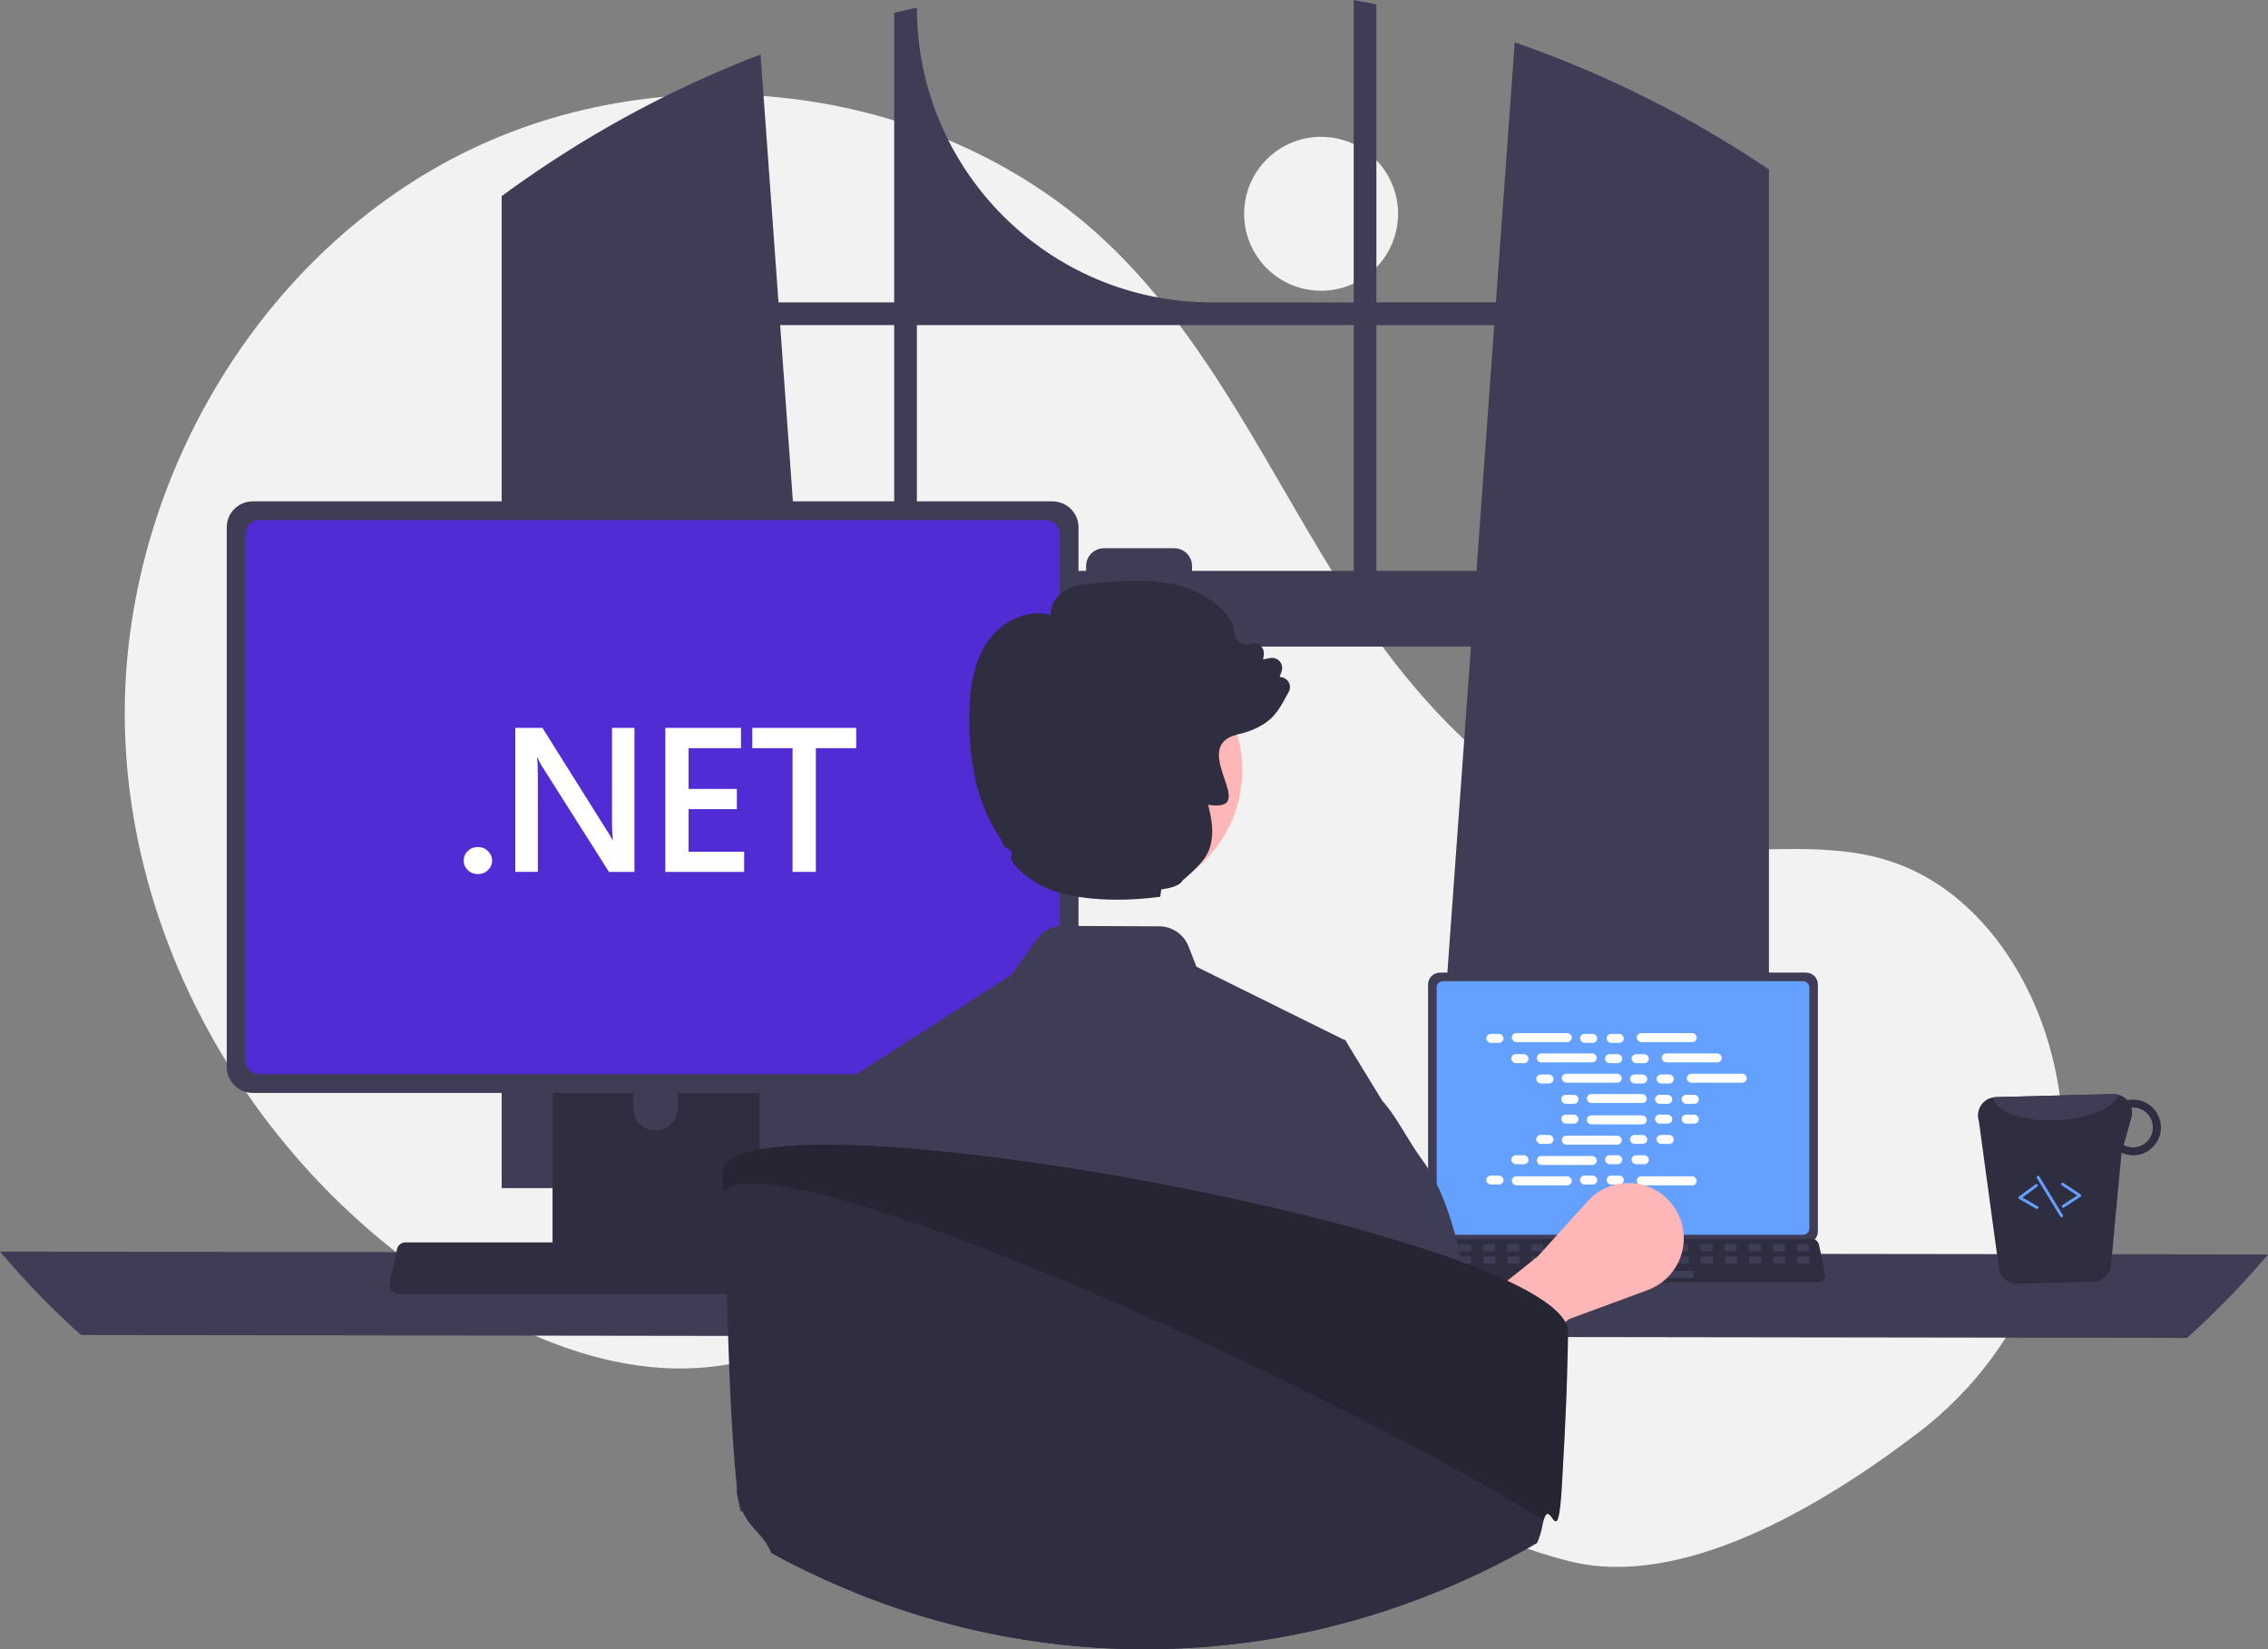 <?xml version="1.0" encoding="UTF-8"?>
<svg id="Layer_1" data-name="Layer 1" xmlns="http://www.w3.org/2000/svg" viewBox="0 0 786.82 572.26">
  <rect x="0" y="0" width="786.82" height="572.26" fill="#808080" stroke="none"/>
  <defs>
    <style>
      .cls-1 {
        fill: #e6e6e6;
      }

      .cls-1, .cls-2, .cls-3, .cls-4, .cls-5, .cls-6, .cls-7, .cls-8, .cls-9 {
        stroke-width: 0px;
      }

      .cls-2 {
        isolation: isolate;
        opacity: .2;
      }

      .cls-3 {
        fill: #512bd4;
      }

      .cls-4 {
        fill: #63a0ff;
      }

      .cls-5 {
        fill: #fff;
      }

      .cls-6 {
        fill: #3f3d56;
      }

      .cls-7 {
        fill: #ffb6b6;
      }

      .cls-8 {
        fill: #f2f2f2;
      }

      .cls-9 {
        fill: #2f2e41;
      }
    </style>
  </defs>
  <circle class="cls-8" cx="458.32" cy="74.18" r="26.7"/>
  <path class="cls-8" d="m665.45,497.15c39.69-30.23,58.64-81.03,46.78-129.48-.29-1.2-.61-2.41-.93-3.6-7.87-28.76-27.33-56.1-55.7-65.29-23.82-7.72-49.82-1.78-74.67-4.85-48.78-6.02-86.6-45.49-113.21-86.82-26.61-41.33-47.06-87.58-82.42-121.72-58.28-56.28-153.36-68.39-225.63-31.76-72.26,36.63-118.3,117.9-116.33,198.9,1.96,80.99,50.05,158.43,119.87,199.52,25.65,15.09,55.32,25.79,84.85,22.04,25.62-3.25,48.9-17.01,74.4-21.1,40.09-6.43,79.93,11.7,114.6,32.82,34.68,21.12,68.17,46.16,107.57,55.95,38.26,9.51,85.66-17.82,120.82-44.6Z"/>
  <path class="cls-6" d="m608.43,55.32c-.87-.58-1.75-1.13-2.62-1.69-25.15-16.08-52.1-29.15-80.31-38.93l-6.54,90.22h-41.46V1.53c-2.61-.54-5.24-1.05-7.87-1.53v104.92h-49.27c-56.48,0-102.27-45.79-102.27-102.27h0c-2.64.57-5.26,1.18-7.88,1.83v100.44h-40.13l-6.23-86.03c-28.99,11.12-56.5,25.73-81.94,43.53-.44.3-.88.61-1.31.91-2.21,1.55-4.39,3.13-6.56,4.73v344.19h118.27l-2.09-28.95-11.5-158.95h231.59l-11.5,158.95-2.09,28.95h116.96V58.8c-1.74-1.18-3.49-2.34-5.25-3.48Zm-298.22,142.78h-33.39l-6.17-85.3h39.56v85.3Zm159.42,0h-56.08v-1.69c0-3.41-2.77-6.18-6.18-6.18h-24.39c-3.41,0-6.18,2.76-6.18,6.18h0v1.69h-58.71v-85.3h151.54v85.3Zm7.87,0v-85.3h40.89l-6.17,85.3h-34.72Z"/>
  <path class="cls-6" d="m0,434.29c8.69,10.29,18.08,19.97,28.12,28.95l730.58,1c10.04-8.98,19.43-18.66,28.12-28.95L0,434.29Z"/>
  <path class="cls-6" d="m495.43,341.59v85.7c0,2.27,1.84,4.12,4.12,4.12h127c2.27,0,4.12-1.84,4.12-4.12v-85.7c0-2.27-1.85-4.11-4.12-4.11h-127c-2.27,0-4.11,1.84-4.12,4.11Z"/>
  <path class="cls-4" d="m498.41,342.66v83.58c0,1.21.99,2.2,2.2,2.2h124.89c1.21,0,2.2-.99,2.2-2.2v-83.58c0-1.22-.98-2.2-2.2-2.21h-124.89c-1.22,0-2.2.99-2.2,2.21Z"/>
  <path class="cls-9" d="m492.77,444.01c.47.59,1.19.93,1.94.93h135.99c1.38,0,2.5-1.12,2.5-2.51,0-.17-.02-.34-.05-.51l-2.11-10.03c-.18-.83-.76-1.52-1.56-1.82-.28-.11-.58-.17-.89-.17h-131.78c-.3,0-.61.06-.89.17-.79.3-1.38.99-1.56,1.82l-2.11,10.03c-.15.74.04,1.5.51,2.09Z"/>
  <rect class="cls-6" x="623.44" y="431.72" width="4.19" height="2.51" rx=".49" ry=".49"/>
  <rect class="cls-6" x="615.07" y="431.72" width="4.19" height="2.51" rx=".49" ry=".49"/>
  <rect class="cls-6" x="606.69" y="431.72" width="4.19" height="2.51" rx=".49" ry=".49"/>
  <rect class="cls-6" x="598.31" y="431.72" width="4.19" height="2.51" rx=".49" ry=".49"/>
  <rect class="cls-6" x="589.94" y="431.72" width="4.19" height="2.51" rx=".49" ry=".49"/>
  <rect class="cls-6" x="581.56" y="431.72" width="4.19" height="2.51" rx=".49" ry=".49"/>
  <rect class="cls-6" x="573.18" y="431.72" width="4.19" height="2.51" rx=".49" ry=".49"/>
  <rect class="cls-6" x="564.8" y="431.72" width="4.19" height="2.51" rx=".49" ry=".49"/>
  <rect class="cls-6" x="556.43" y="431.72" width="4.19" height="2.51" rx=".49" ry=".49"/>
  <rect class="cls-6" x="548.05" y="431.72" width="4.19" height="2.51" rx=".49" ry=".49"/>
  <rect class="cls-6" x="539.67" y="431.72" width="4.19" height="2.51" rx=".49" ry=".49"/>
  <rect class="cls-6" x="531.3" y="431.72" width="4.19" height="2.51" rx=".49" ry=".49"/>
  <rect class="cls-6" x="522.92" y="431.72" width="4.19" height="2.51" rx=".49" ry=".49"/>
  <rect class="cls-6" x="514.54" y="431.72" width="4.19" height="2.51" rx=".49" ry=".49"/>
  <rect class="cls-6" x="506.17" y="431.72" width="4.19" height="2.51" rx=".49" ry=".49"/>
  <rect class="cls-6" x="497.79" y="431.72" width="4.19" height="2.51" rx=".49" ry=".49"/>
  <rect class="cls-6" x="623.54" y="435.91" width="4.19" height="2.51" rx=".49" ry=".49"/>
  <rect class="cls-6" x="615.17" y="435.91" width="4.19" height="2.51" rx=".49" ry=".49"/>
  <rect class="cls-6" x="606.79" y="435.91" width="4.19" height="2.51" rx=".49" ry=".49"/>
  <rect class="cls-6" x="598.41" y="435.91" width="4.19" height="2.51" rx=".49" ry=".49"/>
  <rect class="cls-6" x="590.03" y="435.91" width="4.19" height="2.51" rx=".49" ry=".49"/>
  <rect class="cls-6" x="581.66" y="435.91" width="4.19" height="2.51" rx=".49" ry=".49"/>
  <rect class="cls-6" x="573.28" y="435.91" width="4.19" height="2.51" rx=".49" ry=".49"/>
  <rect class="cls-6" x="564.9" y="435.91" width="4.19" height="2.51" rx=".49" ry=".49"/>
  <rect class="cls-6" x="556.53" y="435.91" width="4.19" height="2.51" rx=".49" ry=".49"/>
  <rect class="cls-6" x="548.15" y="435.91" width="4.19" height="2.51" rx=".49" ry=".49"/>
  <rect class="cls-6" x="539.77" y="435.91" width="4.19" height="2.51" rx=".49" ry=".49"/>
  <rect class="cls-6" x="531.4" y="435.91" width="4.19" height="2.51" rx=".49" ry=".49"/>
  <rect class="cls-6" x="523.02" y="435.91" width="4.19" height="2.51" rx=".49" ry=".49"/>
  <rect class="cls-6" x="514.64" y="435.91" width="4.19" height="2.51" rx=".49" ry=".49"/>
  <rect class="cls-6" x="506.26" y="435.91" width="4.19" height="2.51" rx=".49" ry=".49"/>
  <rect class="cls-6" x="497.89" y="435.91" width="4.19" height="2.51" rx=".49" ry=".49"/>
  <rect class="cls-6" x="554.01" y="440.93" width="33.51" height="2.51" rx=".49" ry=".49"/>
  <rect class="cls-5" x="515.63" y="358.74" width="5.97" height="3.12" rx="1.56" ry="1.56"/>
  <rect class="cls-5" x="548.15" y="358.74" width="5.97" height="3.12" rx="1.56" ry="1.56"/>
  <rect class="cls-5" x="557.37" y="358.74" width="5.97" height="3.12" rx="1.56" ry="1.56"/>
  <rect class="cls-5" x="524.48" y="358.48" width="20.8" height="3.12" rx="1.56" ry="1.56"/>
  <rect class="cls-5" x="567.84" y="358.48" width="20.8" height="3.12" rx="1.56" ry="1.56"/>
  <rect class="cls-5" x="524.3" y="365.78" width="5.97" height="3.12" rx="1.56" ry="1.56"/>
  <rect class="cls-5" x="556.83" y="365.78" width="5.97" height="3.12" rx="1.56" ry="1.56"/>
  <rect class="cls-5" x="566.04" y="365.78" width="5.97" height="3.12" rx="1.56" ry="1.56"/>
  <rect class="cls-5" x="533.15" y="365.52" width="20.8" height="3.12" rx="1.56" ry="1.56"/>
  <rect class="cls-5" x="576.51" y="365.52" width="20.8" height="3.12" rx="1.56" ry="1.56"/>
  <rect class="cls-5" x="532.98" y="372.83" width="5.97" height="3.12" rx="1.56" ry="1.56"/>
  <rect class="cls-5" x="565.5" y="372.83" width="5.97" height="3.12" rx="1.56" ry="1.56"/>
  <rect class="cls-5" x="574.71" y="372.83" width="5.97" height="3.12" rx="1.56" ry="1.56"/>
  <rect class="cls-5" x="541.82" y="372.57" width="20.8" height="3.12" rx="1.56" ry="1.56"/>
  <rect class="cls-5" x="585.19" y="372.57" width="20.8" height="3.12" rx="1.56" ry="1.56"/>
  <rect class="cls-5" x="541.65" y="379.88" width="5.97" height="3.12" rx="1.56" ry="1.56"/>
  <rect class="cls-5" x="574.17" y="379.88" width="5.97" height="3.12" rx="1.56" ry="1.56"/>
  <rect class="cls-5" x="583.39" y="379.88" width="5.97" height="3.12" rx="1.56" ry="1.56"/>
  <rect class="cls-5" x="550.5" y="379.62" width="20.8" height="3.12" rx="1.56" ry="1.56"/>
  <rect class="cls-5" x="548.15" y="407.9" width="5.97" height="3.12" rx="1.56" ry="1.56"/>
  <rect class="cls-5" x="557.37" y="407.9" width="5.97" height="3.12" rx="1.56" ry="1.56"/>
  <rect class="cls-5" x="567.84" y="408.16" width="20.8" height="3.12" rx="1.56" ry="1.56"/>
  <rect class="cls-5" x="515.63" y="407.9" width="5.97" height="3.12" rx="1.56" ry="1.56"/>
  <rect class="cls-5" x="524.48" y="408.16" width="20.8" height="3.12" rx="1.56" ry="1.56"/>
  <rect class="cls-5" x="524.3" y="400.85" width="5.97" height="3.12" rx="1.56" ry="1.56"/>
  <rect class="cls-5" x="556.83" y="400.85" width="5.97" height="3.12" rx="1.56" ry="1.56"/>
  <rect class="cls-5" x="566.04" y="400.85" width="5.97" height="3.12" rx="1.56" ry="1.56"/>
  <rect class="cls-5" x="533.15" y="401.11" width="20.8" height="3.12" rx="1.56" ry="1.56"/>
  <rect class="cls-5" x="532.98" y="393.8" width="5.97" height="3.12" rx="1.56" ry="1.56"/>
  <rect class="cls-5" x="565.5" y="393.8" width="5.97" height="3.12" rx="1.56" ry="1.56"/>
  <rect class="cls-5" x="574.71" y="393.8" width="5.97" height="3.12" rx="1.56" ry="1.56"/>
  <rect class="cls-5" x="541.82" y="394.06" width="20.8" height="3.12" rx="1.56" ry="1.56"/>
  <rect class="cls-5" x="541.65" y="386.76" width="5.97" height="3.12" rx="1.56" ry="1.56"/>
  <rect class="cls-5" x="574.17" y="386.76" width="5.97" height="3.12" rx="1.56" ry="1.56"/>
  <rect class="cls-5" x="583.39" y="386.76" width="5.97" height="3.12" rx="1.56" ry="1.56"/>
  <rect class="cls-5" x="550.5" y="387.02" width="20.8" height="3.12" rx="1.56" ry="1.56"/>
  <path class="cls-7" d="m504.92,490.48l-13.35-21.1,41.9-33.4,17.3-19.16c7.09-7.86,19.21-8.48,27.06-1.38,2.47,2.23,4.31,5.06,5.36,8.21h0c3.24,9.81-1.88,20.42-11.57,23.99l-27.35,10.08-39.35,32.77Z"/>
  <path class="cls-9" d="m191.69,337.48v102.56h71.85v-102.56c0-1.51-.98-2.85-2.43-3.3-.33-.11-.68-.16-1.03-.16h-64.92c-1.91,0-3.47,1.54-3.47,3.46h0Zm28.04,35.24c.04-4.24,3.51-7.64,7.74-7.6,4.18.04,7.56,3.42,7.6,7.6v11.9c-.02,4.24-3.47,7.65-7.71,7.63-4.21-.02-7.61-3.43-7.63-7.63v-11.9Z"/>
  <path class="cls-6" d="m191.47,436.76v9.89c0,1.07.86,1.93,1.93,1.94h68.43c1.07,0,1.93-.87,1.93-1.94v-9.89h-72.29Z"/>
  <path class="cls-6" d="m78.66,182.96v187.26c0,4.97,4.03,9,9,9h277.5c4.97,0,9-4.03,9-9v-187.26c-.01-4.96-4.04-8.98-9-8.99H87.66c-4.96,0-8.99,4.03-9,8.99Z"/>
  <g id="Layer_2" data-name="Layer 2">
    <g id="Layer_3" data-name="Layer 3">
      <rect class="cls-4" x="209.38" y="260.83" width="50.72" height="10.85" rx="3.26" ry="3.26"/>
      <rect class="cls-1" x="183.63" y="304.21" width="102.24" height="10.85" rx="3.26" ry="3.26"/>
      <rect class="cls-1" x="183.63" y="282.52" width="102.24" height="10.85" rx="3.26" ry="3.26"/>
      <path class="cls-6" d="m353.99,205.63H98.67c-.56-.01-1.01-.48-.99-1.04.01-.54.45-.98.99-.99h255.32c.56.01,1.01.48.99,1.04-.01.54-.45.98-.99.99Z"/>
      <ellipse class="cls-6" cx="116.05" cy="192.33" rx="5.95" ry="6.08"/>
      <ellipse class="cls-6" cx="136.61" cy="192.33" rx="5.95" ry="6.08"/>
      <ellipse class="cls-6" cx="157.16" cy="192.33" rx="5.95" ry="6.08"/>
      <path class="cls-6" d="m341.62,187.75h-14.6c-.61.01-1.09.52-1.08,1.13.01.59.49,1.07,1.08,1.08h14.6c.61,0,1.1-.51,1.09-1.12,0-.6-.49-1.08-1.09-1.09Z"/>
      <path class="cls-6" d="m341.62,191.9h-14.6c-.61.01-1.09.52-1.08,1.13.01.59.49,1.07,1.08,1.08h14.6c.61,0,1.1-.51,1.09-1.12,0-.6-.49-1.08-1.09-1.09Z"/>
      <path class="cls-6" d="m341.62,196.05h-14.6c-.61.01-1.09.52-1.08,1.13.01.59.49,1.07,1.08,1.08h14.6c.61,0,1.1-.51,1.09-1.12,0-.6-.49-1.08-1.09-1.09Z"/>
    </g>
    <path class="cls-3" d="m85.17,185.29v182.62c0,2.65,2.16,4.81,4.81,4.81h272.87c2.65,0,4.81-2.16,4.81-4.81v-182.62c0-2.66-2.15-4.81-4.81-4.82H89.98c-2.66,0-4.81,2.16-4.81,4.82Z"/>
  </g>
  <g id="Layer_4" data-name="Layer 4">
    <path class="cls-5" d="m165.76,303.3c-1.36,0-2.51-.45-3.47-1.36-.95-.93-1.43-2.03-1.43-3.31s.48-2.42,1.43-3.34c.95-.93,2.11-1.39,3.47-1.39s2.55.46,3.5,1.39c.97.93,1.46,2.04,1.46,3.34s-.49,2.38-1.46,3.31c-.95.91-2.12,1.36-3.5,1.36Z"/>
    <path class="cls-5" d="m220.1,302.53h-8.84l-23.28-36.73c-.59-.93-1.08-1.89-1.46-2.89h-.2c.18,1.07.27,3.36.27,6.86v32.75h-7.82v-49.97h9.41l22.5,35.85c.95,1.49,1.56,2.51,1.84,3.07h.14c-.23-1.32-.34-3.57-.34-6.72v-32.2h7.78v49.97Z"/>
    <path class="cls-5" d="m258.16,302.53h-27.36v-49.97h26.27v7.04h-18.18v14.15h16.75v7h-16.75v14.77h19.27v7Z"/>
    <path class="cls-5" d="m297.04,259.6h-14v42.93h-8.09v-42.93h-13.97v-7.04h36.06v7.04Z"/>
  </g>
  <path class="cls-9" d="m135.81,447.92c.56.71,1.42,1.11,2.32,1.11h162.34c1.65,0,2.99-1.34,2.98-2.99,0-.2-.02-.41-.06-.61l-2.52-11.97c-.21-.99-.91-1.81-1.86-2.17-.34-.13-.7-.2-1.06-.2h-157.31c-.36,0-.72.07-1.06.2-.95.36-1.65,1.18-1.86,2.17l-2.52,11.97c-.18.88.04,1.79.61,2.49Z"/>
  <path class="cls-9" d="m693.6,441.1c.9,2.63,3.4,4.38,6.18,4.33l26.49-.68c2.81-.05,5.24-1.95,5.98-4.66l3.75-40.09c1.33.6,2.78.9,4.24.87,5.33-.13,9.55-4.57,9.42-9.9s-4.57-9.55-9.9-9.42c-.58,0-1.17.06-1.74.18-1.25-1.36-3.03-2.12-4.87-2.1l-40.75,1.05c-.34.01-.67.05-1.01.12-3.46.64-5.73,3.97-5.09,7.42.05.29.13.57.22.84l7.08,52.02Zm43.17-43.82l2.67-9.55c.3-1.1.31-2.27.02-3.37.13,0,.24-.06.37-.06,3.82-.08,6.97,2.95,7.05,6.77.08,3.8-2.93,6.95-6.73,7.05-1.18.04-2.35-.25-3.38-.83Z"/>
  <path class="cls-6" d="m691.39,380.82c.87,4.96,10.63,8.45,22.37,7.85,10.79-.5,19.62-4.29,21.23-8.78-.6-.18-1.22-.26-1.84-.25l-40.75,1.05c-.34.01-.67.05-1.01.12Z"/>
  <path class="cls-4" d="m715.9,419.07c.05-.01.1-.04.15-.07l5.75-3.77c.23-.15.3-.46.15-.69-.04-.06-.09-.11-.15-.15l-5.98-3.92c-.23-.15-.54-.09-.69.14s-.09.54.14.69l5.34,3.5-5.11,3.35c-.23.15-.3.46-.14.69.12.18.33.26.54.21h0Z"/>
  <path class="cls-4" d="m706.82,419.49c.27-.07.43-.34.36-.61-.03-.13-.12-.24-.24-.31l-5.3-3.04,5.13-3.81c.22-.16.27-.48.1-.7s-.48-.27-.7-.1l-5.74,4.26c-.22.16-.27.48-.1.7.04.06.09.1.15.14l5.97,3.42c.11.06.25.08.37.05Z"/>
  <path class="cls-4" d="m715.33,422.37s.09-.03.14-.06c.24-.14.31-.45.17-.69,0,0,0,0,0,0l-8.16-13.41c-.14-.24-.45-.31-.69-.17s-.31.45-.17.69l8.16,13.41c.11.19.34.28.55.22Z"/>
  <path class="cls-6" d="m290.71,376.85l.22.68v.02s6.54,19.84,6.54,19.84l7.51,22.86,14.12,42.96.14,6.67v.02l1.05,53.68-2.91,7.28,3.27,11.93s-1.51-18.04-9.58-7.68c-4.57,5.89-9.92,11.91-14.32,17.56,6.4,2.59,12.9,4.93,19.51,7.03,1.43.46,2.86.89,4.3,1.32.31.09.62.18.92.27,21.89,6.47,44.53,10.11,67.35,10.83,1.19.03,2.35.06,3.48.08.4.01.79.02,1.17.02,1.28.01,2.54.02,3.82.02,2.58,0,5.14-.04,7.7-.11,18.91-.53,37.72-3.08,56.09-7.59-.13-7.59-.47-16.45-.96-25.92-.23-4.64-5.35-9.67-5.66-14.53-.22-3.65,4.38-7.08,4.14-10.79-1.55-22.83-3.49-14.06-4.93-30.23-.15-1.59-.29-3.1-.41-4.55-.92-10.38-1.56-16.87-1.56-16.87l6.14-38.68,9.64-60.73-.74-1.22-.83-.41-50.84-25.17-2.76-7.07c-1.65-4.17-5.66-6.92-10.14-6.95l-33.49-.14c-3.53-.02-6.84,1.67-8.91,4.53l-9.07,12.56-59.99,38.47Z"/>
  <path class="cls-6" d="m326.82,453.65l-7.59,16.23-5.18,11.09-8.91,46.65-4.46,4.73-3.82-16.76-40,8.88c-1.31-7.29-.35.25-1.16-7.75.23-.23.47-.46.71-.68.64-.59,1.17-1.15,1.16-1.69-.46-27.58.91-74.53,12.34-102.97,1.79-4.64,4.15-9.05,7.03-13.11.23-.31.44-.62.66-.92,5.27-7.38,8.6-14.65,13.32-19.82h0s.06-.06.08-.09c.02,0,.03-.02.05-.03l32.44-17.2,1.39,39.11.99,28.11.94,26.23Z"/>
  <path class="cls-6" d="m443.8,458.26l9.48,20.28,3.31,7.06,8.91,46.64,4.45,4.72,3.83-16.76,1.8-.37,32.46-6.72,9.46,30.05c4.4-7.32,3.03-16.73-3.26-22.51-.65-.58-1.18-1.15-1.17-1.69.54-32.44-1.45-91.68-19.37-116.07-5.69-7.74-9.11-15.44-14.08-20.83-.02-.02-.02-.03-.03-.03l-12.09-19.8-.74-1.22-.83-.42-22.12,97.65Z"/>
  <circle id="a657ec4b-47ce-4d2a-9c58-81a811696ca9" class="cls-7" cx="386.4" cy="267.2" r="44.56"/>
  <path class="cls-9" d="m446.62,236.08c-.7-.75-1.67-1.18-2.69-1.19l.67-1.86c.68-1.83-.25-3.86-2.07-4.54-.6-.23-1.26-.28-1.89-.16l-2.44.47.23-1.63c.28-1.93-1.06-3.72-2.99-4.01-.59-.09-1.19-.02-1.74.19-1.06.42-2.25.33-3.24-.23-.99-.54-1.7-1.5-1.92-2.61l-.85-4.1-.09-.22c-4.14-6.9-12.1-11.92-21.84-13.76-8.67-1.65-17.56-.81-26.13-.02-3.4.32-7.24.68-10.44,2.64-2.72,1.68-5.02,5.04-4.55,8.43-8.45-2.59-17.51,2.58-22,9.1-5.32,7.76-6.19,17.48-6.33,25.08-.38,17.98,3.33,32.69,11,43.73.56.8.7,2.47,1.81,3.03l-.23-.37c1.24.62,2.5,1.62,2.03,2.69-1.35,3.08,7.62,9.89,13.94,12.14,11.53,4.11,26.86,3.76,37.64,2.28l.38-2.55c3.89-.53,6.63-1.54,7.4-3.12,1.36-1.16,2.52-2.2,3.53-3.16h.01s.06-.06.08-.08c4.87-4.67,6-7.33,6.51-11.38.49-3.97-.38-8-1.27-11.63,18.74,2.9-7.38-19.96,10.08-24.38.2-.06.4-.11.61-.15.51-.12,1.02-.24,1.51-.38,2.36-.64,4.62-1.61,6.72-2.87,4.88-2.97,6.49-6.91,9.01-11.35.75-1.3.56-2.93-.45-4.03Z"/>
  <path class="cls-9" d="m543.99,461.44c-.01,1.75-.03,4.2-.11,7.23-.01.42-.02.85-.03,1.29-.13,5.57-.26,10.24-.47,15.43-.01.36-.02.71-.04,1.07-.28,7.24-.72,15.67-1.48,29.02-1.41,24.66-3.87,3.39-6.34,12.04-.12.43-.25.94-.37,1.54-.37,2.18-1.01,4.3-1.88,6.33-1.31.78-2.66,1.53-3.99,2.28-3.79,2.11-7.64,4.14-11.52,6.07-2.18,1.08-4.37,2.14-6.57,3.16-.35.16-.69.32-1.03.47-11.27,5.21-22.88,9.64-34.75,13.26-2.32.7-4.63,1.38-6.97,2.01-2.44.68-4.88,1.32-7.35,1.92-18.37,4.51-37.18,7.06-56.09,7.59-2.55.08-5.12.11-7.7.11-1.28,0-2.54-.01-3.82-.02-.39,0-.78-.01-1.17-.02-1.13-.03-2.3-.05-3.48-.08-22.82-.71-45.46-4.35-67.35-10.83l-.93-.27c-1.44-.44-2.87-.87-4.3-1.33-6.6-2.09-13.1-4.43-19.51-7.02-4.89-1.97-9.72-4.08-14.5-6.34-.04-.01-.08-.03-.12-.06-1-.46-2.01-.94-3.01-1.43-.13-.07-.27-.14-.41-.21-3.73-1.82-7.42-3.73-11.07-5.72-3.07-7.05-7.39-8.4-10.07-14.6-.78-1.84-1.34-3.77-1.68-5.74,0-.02-.01-.04-.01-.07.28,3.72-1.19-6.6-.01-.04-.01-.12-.02-.25-.03-.4-.03-.36-.07-.8-.13-1.35-3.43-33.49-3.21-71.79-4.7-103.35-.1-2.04-.2-3.99-.31-5.86-.03-.62-.07-1.23-.11-1.83.07-.18.15-.37.24-.55.02-.05.04-.1.07-.15.03-.06.06-.12.1-.18.02-.03.05-.07.07-.1.01-.03.03-.07.05-.1.09-.14.19-.29.3-.43.05-.06.09-.11.14-.16.03-.05.07-.1.12-.14.03-.05.07-.09.11-.13.04-.04.08-.09.13-.14.02-.03.05-.06.08-.08.08-.09.17-.17.26-.25.36-.33.74-.63,1.14-.9.14-.09.29-.18.43-.28,1.01-.6,2.07-1.11,3.17-1.52.38-.14.76-.27,1.17-.41.15-.04.29-.09.44-.14.22-.07.44-.14.67-.19,1.14-.34,2.37-.63,3.7-.9.16-.03.33-.06.5-.1.24-.05.49-.09.74-.13.34-.06.69-.12,1.04-.18,2.97-.47,6.34-.82,10.06-1.05.35-.02.7-.04,1.05-.06.41-.02.82-.04,1.24-.06.35-.02.71-.03,1.07-.04.35-.02.71-.03,1.08-.04,1.01-.03,2.05-.06,3.11-.08,3.02-.06,6.2-.04,9.54.03,1.55.04,3.13.08,4.75.15.11,0,.21.01.31.01,1.41.05,2.83.11,4.29.19,1.02.05,2.05.1,3.08.16.97.06,1.95.12,2.94.19.77.04,1.54.1,2.32.15.66.05,1.32.1,1.98.14l.9.06c.49.04.98.07,1.48.12,1.1.09,2.2.18,3.32.27,1.11.1,2.24.2,3.37.3s2.27.21,3.41.32c.12.01.23.02.34.03,1.04.11,2.08.21,3.13.32.24.02.49.04.73.07,1,.1,2.02.22,3.03.33.31.03.62.07.93.1.79.09,1.57.16,2.37.25,1.05.12,2.12.23,3.16.37.81.09,1.62.18,2.43.28,1.27.15,2.56.31,3.85.48.49.06.98.12,1.47.19,3.68.46,7.4.97,11.18,1.5,5.73.81,11.55,1.69,17.41,2.64,5.87.95,11.77,1.95,17.71,3.01,1.5.27,3,.54,4.51.82.68.13,1.36.26,2.04.39,1.16.21,2.32.43,3.48.65,1.16.22,2.32.44,3.48.67,1.38.27,2.77.54,4.15.81,9.09,1.8,18.13,3.72,26.95,5.73,1.45.33,2.9.67,4.34,1,2.88.67,5.73,1.35,8.56,2.04.78.18,1.55.37,2.32.56,1.92.48,3.84.96,5.73,1.45l.33.09c1.39.34,2.75.69,4.11,1.05,3.21.84,6.37,1.69,9.47,2.55,2.06.57,4.1,1.15,6.11,1.73,3.01.87,5.96,1.75,8.83,2.64.71.22,1.42.44,2.12.65,2.1.65,4.17,1.31,6.18,1.97,1.6.52,3.16,1.05,4.7,1.58,1.54.53,3.05,1.06,4.53,1.59.95.34,1.89.7,2.83,1.04,1.35.5,2.68,1,3.98,1.5.4.15.79.31,1.18.46.25.11.49.2.73.3.47.19.95.37,1.41.56.47.18.93.37,1.39.57.45.18.91.37,1.35.56.45.18.89.37,1.33.57.37.15.73.31,1.08.47.71.31,1.42.62,2.11.94.34.16.68.31,1.02.47l.78.36c.11.06.22.11.33.16.25.12.51.25.76.37.58.27,1.15.56,1.71.83.75.38,1.48.76,2.18,1.13.71.38,1.4.76,2.06,1.13.11.06.21.12.32.18.15.08.3.17.45.25.51.29,1,.59,1.49.88.96.59,1.87,1.17,2.72,1.75.19.13.37.26.56.38.63.45,1.23.89,1.79,1.34t.01.01c.19.14.37.29.55.43.15.14.31.26.46.4.52.45,1,.88,1.44,1.32.15.14.29.28.42.43.06.05.11.1.16.16.2.2.38.4.55.6.03.03.05.06.07.09.24.28.46.56.67.84.1.14.21.28.3.42.12.17.24.35.34.52.09.14.17.29.25.43.21.36.39.74.54,1.13.11.27.2.54.27.82.08.27.13.54.17.81Z"/>
  <path class="cls-2" d="m543.99,461.44c-.01,1.75-.03,4.2-.11,7.23-.01.42-.03.85-.04,1.29-.1,4.25-.25,9.5-.46,15.43-.01.36-.02.71-.04,1.07-.28,7.24-.72,15.67-1.48,29.02-1.41,24.66-3.87,3.39-6.34,12.04-6.86-4.22-14.38-8.64-22.42-13.18-1.45-.82-2.91-1.64-4.39-2.47-16.08-8.97-34.04-18.37-52.79-27.68-.74-.37-1.49-.74-2.23-1.1-42.95-21.23-89.83-41.88-127.81-55.66-7.33-2.66-14.33-5.06-20.91-7.17-13.86-4.43-25.84-7.53-35.06-8.87-9.6-1.4-16.23-.9-18.91,1.99-.1-2.04-.2-3.99-.31-5.86-.04-.62-.08-1.23-.12-1.83.06-.16.14-.32.22-.48.01-.02.02-.05.03-.07.02-.05.04-.1.07-.15.03-.06.06-.12.1-.18.03-.07.07-.14.12-.2.09-.14.19-.29.3-.43.08-.1.17-.21.26-.3.03-.05.07-.09.11-.13.04-.04.08-.09.13-.14.02-.03.05-.06.08-.08.08-.09.17-.17.26-.25.36-.33.74-.63,1.14-.9.14-.09.29-.18.43-.28,1.01-.6,2.07-1.11,3.17-1.52.38-.14.76-.27,1.17-.41.15-.04.29-.09.44-.14.22-.07.44-.14.67-.19,1.14-.34,2.37-.63,3.7-.9.4-.08.82-.16,1.24-.23.34-.06.69-.12,1.04-.18,2.97-.47,6.34-.82,10.06-1.05.35-.02.7-.04,1.05-.06.41-.02.82-.04,1.24-.06.35-.02.71-.03,1.07-.04.35-.02.71-.03,1.08-.04,1.01-.03,2.05-.06,3.11-.08,3.02-.05,6.2-.03,9.54.04,1.55.03,3.13.08,4.75.15.1,0,.21.01.31.01,1.41.04,2.84.11,4.29.18,1.02.05,2.05.1,3.08.16.97.06,1.95.12,2.94.19.77.04,1.54.1,2.32.15.66.05,1.32.1,1.98.14.79.06,1.58.12,2.38.18,1.1.09,2.2.18,3.32.27,1.11.1,2.24.2,3.37.3s2.27.21,3.41.32c.12.01.23.02.34.03,1.04.11,2.08.21,3.13.32,5.82.59,11.81,1.28,17.97,2.07,3.68.47,7.41.97,11.18,1.51,5.73.81,11.55,1.69,17.41,2.63,5.87.95,11.77,1.95,17.71,3.01,1.5.27,3,.54,4.51.82,1.84.34,3.68.69,5.52,1.04,1.16.22,2.32.44,3.48.67,1.38.27,2.77.54,4.15.81,9.09,1.8,18.13,3.72,26.95,5.73,1.45.33,2.9.67,4.34,1,2.88.67,5.73,1.35,8.56,2.04.78.19,1.55.38,2.32.57,1.93.48,3.84.96,5.73,1.44h0c.11.03.22.06.33.09,1.38.35,2.75.7,4.11,1.06,3.21.84,6.37,1.69,9.47,2.54,2.06.58,4.1,1.15,6.11,1.73,3.01.88,5.96,1.76,8.83,2.64.71.22,1.42.44,2.12.65,2.1.66,4.16,1.32,6.18,1.97,1.6.52,3.16,1.05,4.7,1.58,1.54.53,3.05,1.06,4.53,1.59.96.34,1.9.69,2.83,1.03,1.36.5,2.68,1,3.98,1.51.4.15.79.31,1.18.46.73.28,1.44.57,2.14.86.47.18.93.37,1.39.57.45.18.91.37,1.35.56.45.18.89.37,1.33.57.37.15.73.31,1.08.47.71.31,1.42.62,2.11.94.34.16.68.31,1.02.47l.78.36c.11.06.22.11.33.16.85.4,1.67.8,2.47,1.2.75.38,1.48.76,2.18,1.13.83.44,1.62.87,2.38,1.31.15.08.3.17.45.25.51.29,1,.59,1.49.88.96.59,1.87,1.17,2.72,1.75.84.58,1.62,1.15,2.35,1.72t.01.01c.35.28.69.56,1.01.83.52.45,1,.88,1.44,1.32.15.14.29.28.42.43.06.05.11.1.16.16.21.23.42.46.62.69.24.28.46.56.67.84.1.14.21.28.3.42.12.17.24.35.34.52.09.14.17.29.25.43.21.36.39.74.54,1.13.11.27.2.54.27.82.08.27.13.54.17.81Z"/>
</svg>